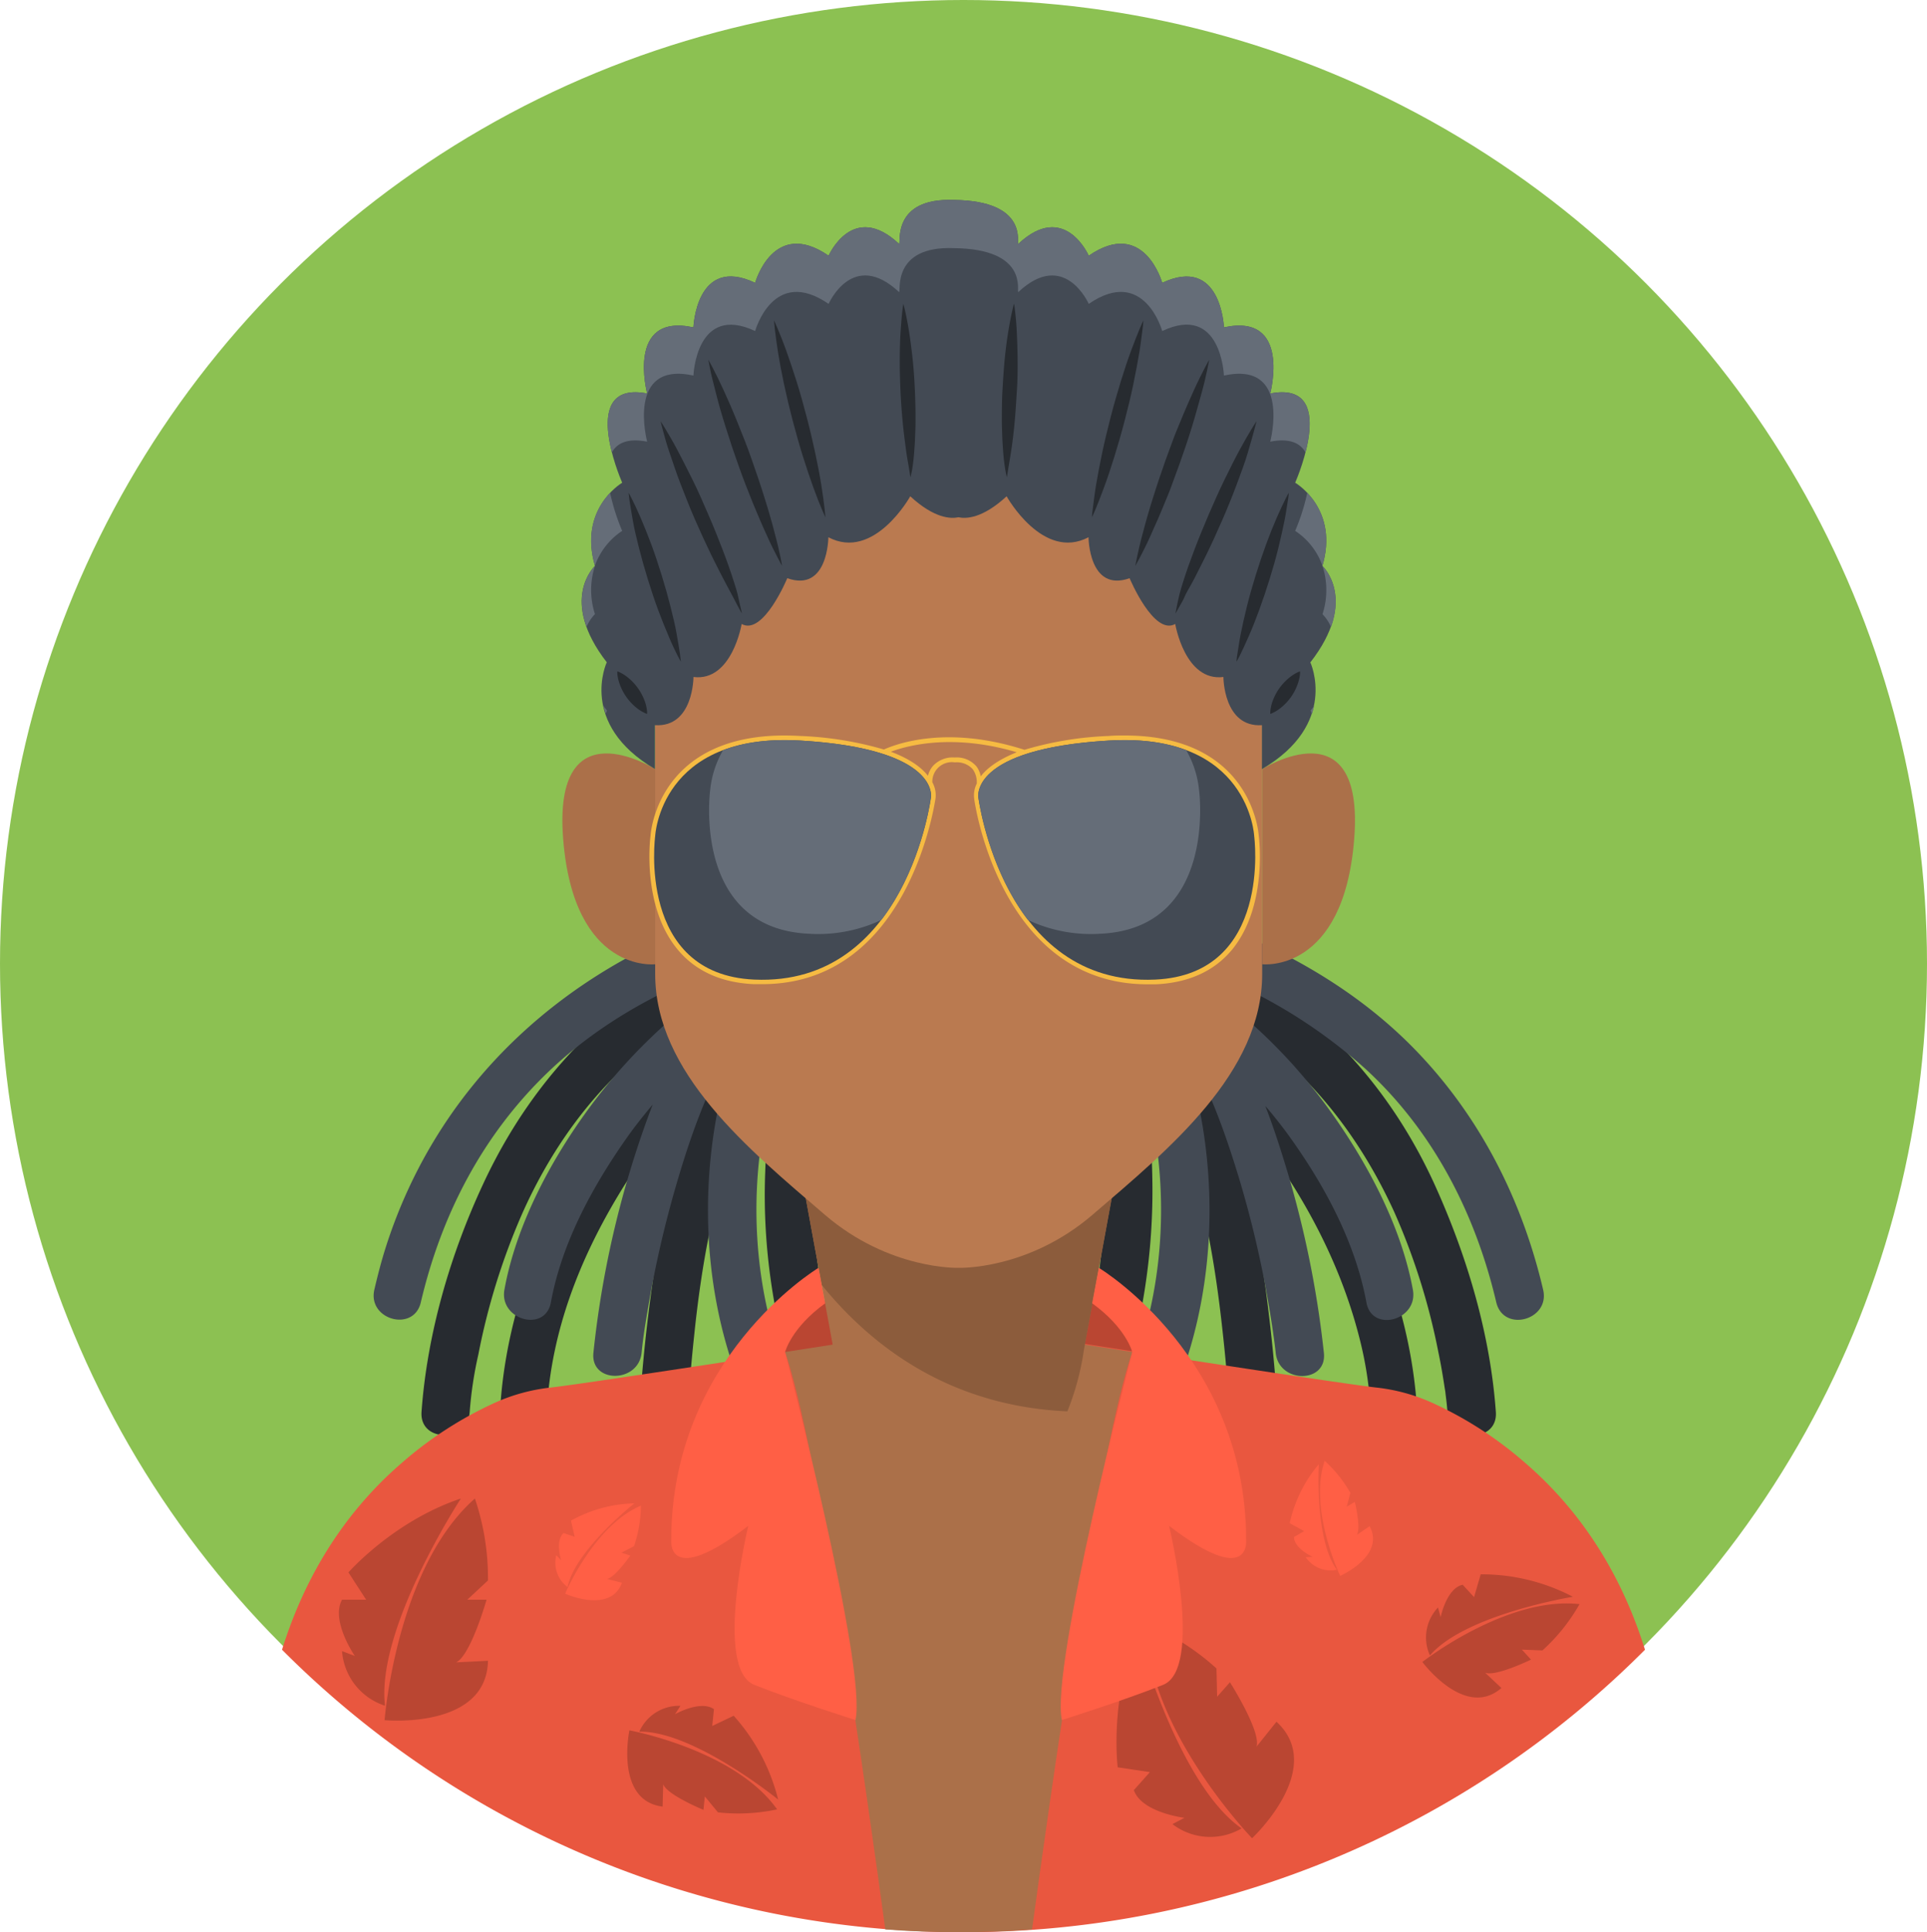 <svg xmlns="http://www.w3.org/2000/svg" viewBox="0 0 400 401"><defs><style>.a{fill:#8cc152;}.b{fill:#272b30;}.c{fill:#434a54;}.d{fill:#ba4632;}.e{fill:#e9573f;}.f{fill:#ff5f45;}.g{fill:#ab7049;}.h{fill:#8c5c3c;}.i{fill:#ba7a50;}.j{fill:#f6bb42;}.k{fill:#656d78;}</style></defs><title>avatar17</title><circle class="a" cx="200" cy="200" r="200"/><path class="b" d="M195.82,326.48c-17.33-24.15-27.66-52.2-27-82.1a114.16,114.16,0,0,1,3.64-26.14q1-3.68,2.21-7.25c.28-.81,1.6-4,.67-1.85,1.47-3.32-.63-8-4.51-7.58l.19-.14c4.77-3.37,1.76-10-3.85-9.13-30.76,4.88-54,25.72-66.87,53.41C93.46,260.36,88.66,276.83,87.5,293c-.46,6.44,9.54,6.4,10,0a79.77,79.77,0,0,1,1.79-11.87,138.5,138.5,0,0,1,8.89-28.77c8.11-18.47,20.82-33.53,37.67-42.49a191,191,0,0,0-20.48,24.43c-20.6,29.09-28.79,65.28-14.69,99,2.45,5.86,12.13,3.29,9.64-2.66-6.73-16.1-8.78-33.22-5.16-50.34,3.21-15.22,10.52-29.2,19.45-41.8a154.83,154.83,0,0,1,13.24-16.13q-1.29,2.46-2.39,5c-6,13.84-8.75,28.8-10.66,43.68A341,341,0,0,0,132.5,332c.34,6.41,10.34,6.45,10,0a355.58,355.58,0,0,1,1.61-55c1.46-14.1,3.95-28.29,8.84-41.64,2-5.51,4.85-11.6,8.89-16.4a133.21,133.21,0,0,0-3,24.27c-1.25,31.78,10,62.67,28.35,88.28C190.91,336.71,199.59,331.73,195.82,326.48Z"/><path class="b" d="M310.5,293c-1.14-16-5.9-32-12.41-46.51-12.58-28.1-36.31-49.33-67.24-54.23-5.61-.9-8.62,5.76-3.85,9.13l.19.14c-3.88-.4-6,4.26-4.51,7.58-.91-2.06.26.7.54,1.49.83,2.28,1.53,4.61,2.17,7a114.6,114.6,0,0,1,3.78,25.65c1.19,30.18-9.55,58.93-27,83.24-3.77,5.25,4.91,10.23,8.64,5,18.28-25.47,29.06-55.61,28.38-87.14a124.7,124.7,0,0,0-3-25.33c3.79,4.56,6.49,10.26,8.51,15.48,5.11,13.2,7.51,27.48,9.05,41.5a346.44,346.44,0,0,1,1.72,56c-.34,6.45,9.66,6.41,10,0a349,349,0,0,0-2.17-59.94c-1.81-14.93-4.58-29.95-10.45-43.87-.82-1.95-1.73-3.88-2.73-5.77a163.27,163.27,0,0,1,13.24,16.11c8.83,12.28,15.7,25.91,19.2,40.67,4.11,17.34,1.92,35.13-4.91,51.47-2.49,5.95,7.19,8.52,9.64,2.66,14.17-33.89,5.75-69.71-14.69-99a182.88,182.88,0,0,0-20.38-24.39c16.51,8.84,28.95,23.55,37.21,41.63a136.31,136.31,0,0,1,9.13,29c.38,1.8.71,3.61,1,5.43.13.76.24,1.52.36,2.28a8.71,8.71,0,0,1,.14,1c.16,1.25.31,2.51.4,3.77C301,299.43,311,299.47,310.5,293Z"/><path class="c" d="M320.32,267.67c-4.42-18.87-13.28-36.26-26.89-50.15-11.37-11.6-25.63-19.86-40.7-25.65a151.62,151.62,0,0,0-51.06-10c-16.94-.54-34.64,2.71-50.6,7.9-33.67,11-60.13,35-71,69.1-.92,2.88-1.67,5.81-2.36,8.76-1.47,6.27,8.17,8.94,9.64,2.66,4.29-18.29,12.87-34.83,26.5-47.87,11-10.52,24.76-17.87,39.09-22.73l.86-.28c-1.18,1.13-2.32,2.32-3.4,3.56a114.7,114.7,0,0,0-28.27,27.21c-7.91,10.79-15,24.13-17.42,37.45-1.16,6.3,8.48,9,9.64,2.66,2.24-12.16,8.39-23.58,15.41-33.66,1.8-2.59,3.72-5,5.73-7.41-1.35,3.48-2.56,7-3.65,10.39a203.37,203.37,0,0,0-8.66,41.14c-.66,6.41,9.35,6.35,10,0,.35-3.44.66-5.29,1.37-9.49a225.7,225.7,0,0,1,5.72-25c2.76-9.51,6.61-21.08,12.69-30.57-8.2,23.4-8.12,50.17,1,72.64,2.39,5.89,12.07,3.32,9.64-2.66-10.61-26.14-8.26-57.82,6.08-82.38A134.7,134.7,0,0,1,199,193.13a134,134,0,0,1,29.37,10.2c14.32,24.56,16.66,56.22,6.06,82.34-2.43,6,7.25,8.55,9.64,2.66,9.11-22.44,9.2-49.17,1-72.55,5.83,9.19,9.58,20.29,12.35,29.49a218,218,0,0,1,5.9,25.34c.26,1.49.5,3,.73,4.46l.24,1.63c0,.13.13.9.17,1.23.13.95.25,1.9.35,2.86.65,6.35,10.66,6.41,10,0a209.9,209.9,0,0,0-8.35-40.15c-1.12-3.65-2.38-7.4-3.81-11.12,1.95,2.27,3.82,4.65,5.58,7.15,7.08,10,13.18,21.55,15.41,33.66,1.16,6.34,10.8,3.64,9.64-2.66-2.46-13.37-9.57-26.56-17.42-37.45a112,112,0,0,0-28.42-27.39q-1.56-1.77-3.25-3.39h0a106.81,106.81,0,0,1,39.17,22.32c14.12,12.93,22.9,30.06,27.24,48.56C312.15,276.61,321.79,273.94,320.32,267.67Z"/><path class="d" d="M162.94,281s-2.27-16,36.06-16,36.06,16,36.06,16Z"/><path class="e" d="M200,401a199.34,199.34,0,0,0,141.46-58.62c-4-12.87-11.37-27.12-24.79-38.71a79.08,79.08,0,0,0-19.47-12.58A38.21,38.21,0,0,0,286,288c-2-.2-9.75-1.32-19.77-2.82C240.65,281.35,200,275,200,275s-40.65,6.35-66.23,10.18c-10,1.5-17.73,2.62-19.77,2.82a38.21,38.21,0,0,0-11.2,3.09,79.08,79.08,0,0,0-19.47,12.58c-13.42,11.59-20.78,25.84-24.79,38.71A199.34,199.34,0,0,0,200,401Z"/><path class="f" d="M278.19,327.06s-6.63-13.9-3.22-23.89a27,27,0,0,1,5.34,6.66l-.76,2.87,1.69-1s1.33,5.57.39,6.86l2.66-1.82C287.64,322.88,278.19,327.06,278.19,327.06Z"/><path class="f" d="M273.75,303.88s-.92,15.64,3.76,21.91a6.26,6.26,0,0,1-6.48-2.62l1.44-.07s-3.85-1.73-3.87-4.12l2.11-1.21-3-1.65A28.3,28.3,0,0,1,273.75,303.88Z"/><path class="d" d="M259.9,381.5S237.85,358.68,238,337a51.42,51.42,0,0,1,14.51,9.26l.14,5.87,2.66-3s6.51,10.24,5.51,13.37l4.15-5.18C275.47,367,259.9,381.5,259.9,381.5Z"/><path class="d" d="M236.05,339.13s8.45,31.14,21.68,40.33a12.89,12.89,0,0,1-14.36-.89l2.5-1.31s-8.87-1.06-10.51-5.74l3.33-3.74-6.68-1S230.24,352.69,236.05,339.13Z"/><path class="d" d="M295.25,344.92s17.49-13.7,32.62-12a38.54,38.54,0,0,1-7.69,9.6l-4.27-.16,1.89,2.07s-7.43,3.62-9.54,2.7l3.4,3.19C304.11,356.91,295.25,344.92,295.25,344.92Z"/><path class="d" d="M326.5,331.39s-22.31,3.62-29.68,12.17a9,9,0,0,1,1.67-9.94l.55,2s1.22-6,4.58-6.73l2.36,2.58,1.38-4.74A40.8,40.8,0,0,1,326.5,331.39Z"/><path class="f" d="M117.31,330.75s6-14.19,15.73-18.27a26.94,26.94,0,0,1-1.43,8.41L129,322.23l1.84.61s-3.28,4.7-4.87,4.85l3.13.79C126.72,335,117.31,330.75,117.31,330.75Z"/><path class="f" d="M131.69,312s-12.29,9.71-13.88,17.37a6.27,6.27,0,0,1-2.34-6.59l1,1s-1.26-4,.51-5.62l2.3.77-.76-3.34A28.33,28.33,0,0,1,131.69,312Z"/><path class="g" d="M199,275s-17.08,2.67-36.06,5.59c6.76,18.83,17.26,93.53,20.83,119.84,5,.37,10.1.57,15.23.57s10.21-.2,15.23-.57c3.57-26.31,14.07-101,20.83-119.84C216.08,277.67,199,275,199,275Z"/><path class="g" d="M199,197l-42.25-5.5,16.31,88.73S176.72,311,199,311s25.94-30.77,25.94-30.77l16.31-88.73Z"/><path class="h" d="M233,206.5l-69.53,21.59,7.09,38.56c10.66,13.14,26.92,25.18,51,26.26a55,55,0,0,0,3.42-12.68l12.13-66C234.69,209.45,233,206.5,233,206.5Z"/><path class="f" d="M169.91,263.12c-.91.55-30.58,18.88-30.58,56.55,0,0-1,10,16-3,0,0-7.17,29.66,1.25,33s21,7.3,21,7.3c2.45-11-14.61-76.38-14.61-76.38s1.25-5,8.32-10.11Z"/><path class="f" d="M228.09,263.12c.91.55,30.58,18.88,30.58,56.55,0,0,1,10-16-3,0,0,7.17,29.66-1.25,33s-21,7.3-21,7.3c-2.45-11,14.61-76.38,14.61-76.38s-1.25-5-8.32-10.11Z"/><path class="d" d="M79.83,357s2.42-31.64,18.75-46a51.56,51.56,0,0,1,2.71,17L97,332h4s-3.33,11.67-6.33,13l6.62-.33C101,359,79.83,357,79.83,357Z"/><path class="d" d="M95.67,311S78,338,79.92,354A12.9,12.9,0,0,1,71,342.67l2.65,1S68.59,336.33,71,332h5l-3.67-5.67S81.67,315.67,95.67,311Z"/><path class="d" d="M130.65,359.11s21.87,4,30.66,16.4a38.61,38.61,0,0,1-12.28.62l-2.72-3.3-.29,2.78s-7.64-3.14-8.35-5.33l-.13,4.66C127.58,373.69,130.65,359.11,130.65,359.11Z"/><path class="d" d="M161.53,373.48s-17.53-14.27-28.82-14.1a9,9,0,0,1,8.54-5.36l-1.13,1.74s5.27-3,8.08-1.05l-.36,3.49,4.46-2.12A40.87,40.87,0,0,1,161.53,373.48Z"/><path class="g" d="M136,159.62s-21.31-13.5-19.1,14.5,19.1,26,19.1,26Z"/><path class="g" d="M262,159.62s21.31-13.5,19.1,14.5-19.1,26-19.1,26Z"/><path class="i" d="M199,87.38c-63,0-63,34.74-63,34.74v80c0,20.5,19.24,36.29,35.23,50,13.4,11.5,27.77,11,27.77,11s14.37.5,27.77-11c16-13.71,35.23-29.5,35.23-50v-80S262,87.38,199,87.38Z"/><path class="j" d="M261.28,173.39c0-.13-1.26-20.75-27.83-20.75-1.06,0-2.16,0-3.28.1a70.39,70.39,0,0,0-17.52,2.87c-15.88-5.1-26.33-1.34-29.17-.06a71.47,71.47,0,0,0-17.34-2.81c-1.11-.06-2.21-.1-3.27-.1-26.57,0-27.83,20.62-27.83,20.75-.08.59-1.87,14.71,5.67,23.73,3.7,4.42,9,6.82,15.77,7.13l1.72,0c30.72,0,35.91-38.27,36-38.59a5.5,5.5,0,0,0-.67-3.31,4.05,4.05,0,0,1,4.68-4.13,4.47,4.47,0,0,1,3.7,1.41,4.65,4.65,0,0,1,.84,3,5.4,5.4,0,0,0-.54,3.06c0,.32,5.24,38.59,36,38.59l1.71,0c6.77-.31,12.08-2.71,15.78-7.13C263.15,188.1,261.36,174,261.28,173.39ZM203.67,161l-.09.13a4.92,4.92,0,0,0-.94-2.13,5.39,5.39,0,0,0-4.48-1.79,5.53,5.53,0,0,0-4.54,1.8,4.9,4.9,0,0,0-1,2l0,0c-1.25-1.61-3.54-3.44-7.7-5,3.66-1.37,13-3.78,26.13.11C207.1,157.7,204.89,159.47,203.67,161Z"/><path class="c" d="M136,173.51s1-21.53,30.11-19.82,27.13,11.82,27.13,11.82-5,39.21-36.69,37.79C132.13,202.2,136,173.51,136,173.51Z"/><path class="k" d="M193.22,165.51s2-10.11-27.13-11.82c-6.75-.4-12,.46-16,2a20.63,20.63,0,0,0-2.68,8.32s-3.84,28.69,20.55,29.78a30.81,30.81,0,0,0,15-2.87C191.4,179.9,193.22,165.51,193.22,165.51Z"/><path class="c" d="M260.34,173.51s-1-21.53-30.11-19.82-27.14,11.82-27.14,11.82,5,39.21,36.7,37.79C264.18,202.2,260.34,173.51,260.34,173.51Z"/><path class="k" d="M203.09,165.51s-2-10.11,27.14-11.82c6.75-.4,12,.46,16,2a20.7,20.7,0,0,1,2.67,8.32s3.85,28.69-20.55,29.78a30.81,30.81,0,0,1-15-2.87C204.92,179.9,203.09,165.51,203.09,165.51Z"/><path class="c" d="M274.5,117.45c3.38-11.58-5.06-16.91-5.65-17.27.59-1.37,9-21.26-5.18-18.52,0,0,4.45-16.78-9.61-13.72,0,0-.56-15-12.81-9.24,0,0-3.75-13.56-15.25-5.63,0,0-5-11.46-14.63-2.45-.42,0,2.3-8.95-13.37-9.12-13-.5-10.95,9.08-11.37,9.12C177,41.61,172,53.07,172,53.07c-11.5-7.93-15.25,5.63-15.25,5.63-12.25-5.8-12.81,9.24-12.81,9.24-14.06-3.06-9.61,13.72-9.61,13.72-14.16-2.74-5.77,17.15-5.18,18.52-.59.36-9,5.69-5.65,17.27,0,0-7.61,7,2.45,20,0,0-6,12.77,10,22.15V150.5c8,.5,8-10,8-10,8,1,10-11,10-11,4.5,2.5,9.47-9.5,9.47-9.5,8.48,3,8.53-8.5,8.53-8.5,9.5,5,17-8.5,17-8.5,5,4.61,8.41,4.69,10,4.35,1.59.34,5,.26,10-4.35,0,0,7.5,13.5,17,8.5,0,0,.05,11.5,8.53,8.5,0,0,5,12,9.47,9.5,0,0,2,12,10,11,0,0,0,10.5,8,10v9.12c16-9.38,10.05-22.15,10.05-22.15C282.11,124.47,274.5,117.45,274.5,117.45Z"/><path class="k" d="M272.05,147.47a6.91,6.91,0,0,1,.27.69,15.93,15.93,0,0,0,.46-1.66C272.55,146.82,272.31,147.14,272.05,147.47Z"/><path class="k" d="M268.85,110.18a14.39,14.39,0,0,1,5.66,7.24c2.23-7.67-.73-12.59-3.15-15.14A44.29,44.29,0,0,1,268.85,110.18Z"/><path class="k" d="M126,147.47c-.26-.33-.5-.65-.73-1a15.93,15.93,0,0,0,.46,1.66A6.91,6.91,0,0,1,126,147.47Z"/><path class="k" d="M274.52,117.47a16.18,16.18,0,0,1,0,10,8.82,8.82,0,0,1,1.77,2.67C279.13,122.19,274.88,117.82,274.52,117.47Z"/><path class="k" d="M123.5,127.45a16.18,16.18,0,0,1,0-10c-.36.35-4.61,4.72-1.75,12.65A8.82,8.82,0,0,1,123.5,127.45Z"/><path class="k" d="M129.15,110.18a44.29,44.29,0,0,1-2.51-7.9c-2.42,2.55-5.38,7.47-3.15,15.14A14.39,14.39,0,0,1,129.15,110.18Z"/><path class="k" d="M134.33,91.66s-4.45-16.78,9.61-13.72c0,0,.56-15,12.81-9.24,0,0,3.75-13.56,15.25-5.63,0,0,5-11.46,14.63-2.45.42,0-1.63-9.62,11.37-9.12,15.67.17,12.95,9.08,13.37,9.12,9.61-9,14.63,2.45,14.63,2.45,11.5-7.93,15.25,5.63,15.25,5.63,12.25-5.8,12.81,9.24,12.81,9.24,14.06-3.06,9.61,13.72,9.61,13.72,4-.78,6.24.28,7.32,2.23,1.55-6.06,2-14-7.32-12.23,0,0,4.45-16.78-9.61-13.72,0,0-.56-15-12.81-9.24,0,0-3.75-13.56-15.25-5.63,0,0-5-11.46-14.63-2.45-.42,0,2.3-8.95-13.37-9.12-13-.5-10.95,9.08-11.37,9.12C177,41.61,172,53.07,172,53.07c-11.5-7.93-15.25,5.63-15.25,5.63-12.25-5.8-12.81,9.24-12.81,9.24-14.06-3.06-9.61,13.72-9.61,13.72-9.3-1.8-8.87,6.17-7.32,12.23C128.09,91.94,130.29,90.88,134.33,91.66Z"/><path class="b" d="M130.49,102.28s.29.51.75,1.42,1.08,2.21,1.76,3.8,1.43,3.46,2.19,5.48,1.47,4.19,2.15,6.38,1.3,4.4,1.83,6.49,1,4.05,1.29,5.75.56,3.13.69,4.14.18,1.59.18,1.59-.29-.5-.75-1.41-1.09-2.22-1.76-3.81-1.44-3.46-2.19-5.48-1.47-4.19-2.15-6.38-1.3-4.4-1.83-6.49-1-4.05-1.29-5.75-.55-3.13-.69-4.14S130.49,102.28,130.49,102.28Z"/><path class="b" d="M154,127.33s-.35-.59-.91-1.65c-.28-.53-.63-1.17-1-1.91s-.85-1.55-1.31-2.45-1-1.86-1.51-2.9-1.09-2.13-1.64-3.27c-1.11-2.29-2.24-4.75-3.33-7.24s-2.07-5-3-7.39S139.66,95.9,139,94s-1.1-3.58-1.41-4.74-.46-1.83-.46-1.83.39.58,1,1.6,1.49,2.5,2.45,4.3,2,3.91,3.15,6.19,2.21,4.77,3.29,7.25,2.09,5,3,7.37,1.7,4.64,2.32,6.6c.31,1,.61,1.87.79,2.69s.34,1.52.47,2.1C153.89,126.65,154,127.33,154,127.33Z"/><path class="b" d="M162.33,117.42s-.36-.62-.93-1.73S160,113,159.13,111c-.45-1-.93-2-1.4-3.15s-1-2.3-1.49-3.54-1-2.51-1.51-3.82-1-2.64-1.47-4-.95-2.67-1.39-4-.85-2.64-1.26-3.91c-.8-2.54-1.49-4.93-2-7s-1-3.81-1.21-5-.38-1.94-.38-1.94.36.62.94,1.73,1.38,2.71,2.27,4.66,1.89,4.22,2.88,6.69c.49,1.24,1,2.51,1.52,3.82s1,2.64,1.47,4,.92,2.68,1.38,4,.85,2.65,1.26,3.91.76,2.51,1.11,3.68.64,2.29.91,3.33c.56,2.06.95,3.8,1.21,5S162.33,117.42,162.33,117.42Z"/><path class="b" d="M189,99.05s-.12-.58-.27-1.58-.44-2.39-.65-4-.49-3.63-.69-5.73-.37-4.35-.47-6.6-.16-4.51-.15-6.62.06-4.1.18-5.8.23-3.11.35-4.11.21-1.56.21-1.56.16.56.38,1.53.51,2.38.78,4.06.53,3.64.76,5.75.38,4.35.48,6.61.15,4.51.13,6.63c0,1.06-.06,2.09-.09,3.06s-.09,1.88-.16,2.76a41.45,41.45,0,0,1-.47,4.12C189.14,98.49,189,99.05,189,99.05Z"/><path class="b" d="M171.33,107.36s-.29-.61-.74-1.68-1.08-2.62-1.75-4.49-1.42-4.06-2.16-6.42-1.46-4.91-2.13-7.46-1.28-5.12-1.8-7.55-.94-4.69-1.25-6.66-.53-3.61-.66-4.77-.17-1.83-.17-1.83.29.61.74,1.68,1.09,2.62,1.76,4.49,1.41,4.06,2.16,6.42,1.45,4.91,2.12,7.46,1.27,5.12,1.79,7.55.95,4.69,1.26,6.66.53,3.61.66,4.77S171.33,107.36,171.33,107.36Z"/><path class="b" d="M128.15,139.33s.2.07.51.21a8.25,8.25,0,0,1,1.16.68,11.16,11.16,0,0,1,4.26,6.06,9.07,9.07,0,0,1,.23,1.33,4.5,4.5,0,0,1,0,.55,3.84,3.84,0,0,1-.51-.21,8.05,8.05,0,0,1-1.16-.67,11.05,11.05,0,0,1-4.25-6.07,7.9,7.9,0,0,1-.24-1.33A4.48,4.48,0,0,1,128.15,139.33Z"/><path class="b" d="M267.51,102.28s0,.58-.18,1.59-.35,2.44-.69,4.14-.78,3.66-1.29,5.75-1.15,4.3-1.83,6.49-1.41,4.36-2.15,6.38-1.49,3.9-2.19,5.48-1.31,2.9-1.76,3.81-.75,1.41-.75,1.41,0-.58.18-1.59.35-2.44.69-4.14.77-3.66,1.29-5.75,1.15-4.3,1.83-6.49,1.41-4.36,2.15-6.38,1.49-3.89,2.19-5.48,1.31-2.89,1.76-3.8S267.51,102.28,267.51,102.28Z"/><path class="b" d="M244,127.33s.11-.68.35-1.85c.13-.58.27-1.3.47-2.1s.48-1.71.79-2.69c.62-2,1.42-4.23,2.32-6.6s1.93-4.88,3-7.37,2.19-5,3.29-7.25,2.17-4.4,3.15-6.19S259.2,90,259.82,89s1-1.6,1-1.6-.15.68-.46,1.83S259.59,92,259,94s-1.41,4.19-2.3,6.57-1.91,4.9-3,7.39-2.22,5-3.33,7.24c-.55,1.14-1.13,2.24-1.64,3.27s-1,2-1.51,2.9-1,1.69-1.31,2.45-.71,1.38-1,1.91C244.35,126.74,244,127.33,244,127.33Z"/><path class="b" d="M235.67,117.42s.11-.71.38-1.93.65-3,1.21-5c.27-1,.56-2.16.91-3.33s.69-2.41,1.11-3.68.8-2.59,1.26-3.91.92-2.66,1.38-4,1-2.67,1.47-4,1-2.58,1.52-3.82c1-2.47,2-4.75,2.88-6.69s1.69-3.54,2.27-4.66.94-1.73.94-1.73-.12.71-.38,1.94-.65,3-1.21,5-1.22,4.46-2,7c-.41,1.27-.8,2.59-1.26,3.91s-.91,2.66-1.39,4-1,2.66-1.47,4-1,2.58-1.51,3.82-1,2.42-1.49,3.54-1,2.18-1.4,3.15c-.89,2-1.69,3.55-2.27,4.66S235.67,117.42,235.67,117.42Z"/><path class="b" d="M209,99.05s-.14-.56-.32-1.53a41.45,41.45,0,0,1-.47-4.12c-.07-.88-.13-1.79-.16-2.76s-.08-2-.09-3.06c0-2.12,0-4.38.13-6.63s.27-4.51.48-6.61.48-4.07.76-5.75.56-3.08.78-4.06.38-1.53.38-1.53.1.57.21,1.56.27,2.42.35,4.11.16,3.68.18,5.8,0,4.37-.15,6.62-.27,4.5-.47,6.6-.44,4.09-.69,5.73-.5,3-.65,4S209,99.05,209,99.05Z"/><path class="b" d="M226.67,107.36s0-.67.17-1.83.33-2.81.66-4.77.75-4.24,1.26-6.66,1.13-5,1.79-7.55,1.39-5.09,2.12-7.46,1.47-4.56,2.16-6.42,1.3-3.41,1.76-4.49.74-1.68.74-1.68,0,.67-.17,1.83-.33,2.81-.66,4.77-.75,4.24-1.25,6.66-1.14,5-1.8,7.55-1.39,5.09-2.13,7.46-1.47,4.56-2.16,6.42-1.29,3.41-1.75,4.49S226.67,107.36,226.67,107.36Z"/><path class="b" d="M269.85,139.33a4.48,4.48,0,0,1,0,.55,7.9,7.9,0,0,1-.24,1.33,11.05,11.05,0,0,1-4.25,6.07,8.05,8.05,0,0,1-1.16.67,3.84,3.84,0,0,1-.51.21,4.5,4.5,0,0,1,0-.55,9.07,9.07,0,0,1,.23-1.33,11.16,11.16,0,0,1,4.26-6.06,8.25,8.25,0,0,1,1.16-.68C269.65,139.4,269.85,139.33,269.85,139.33Z"/></svg>
